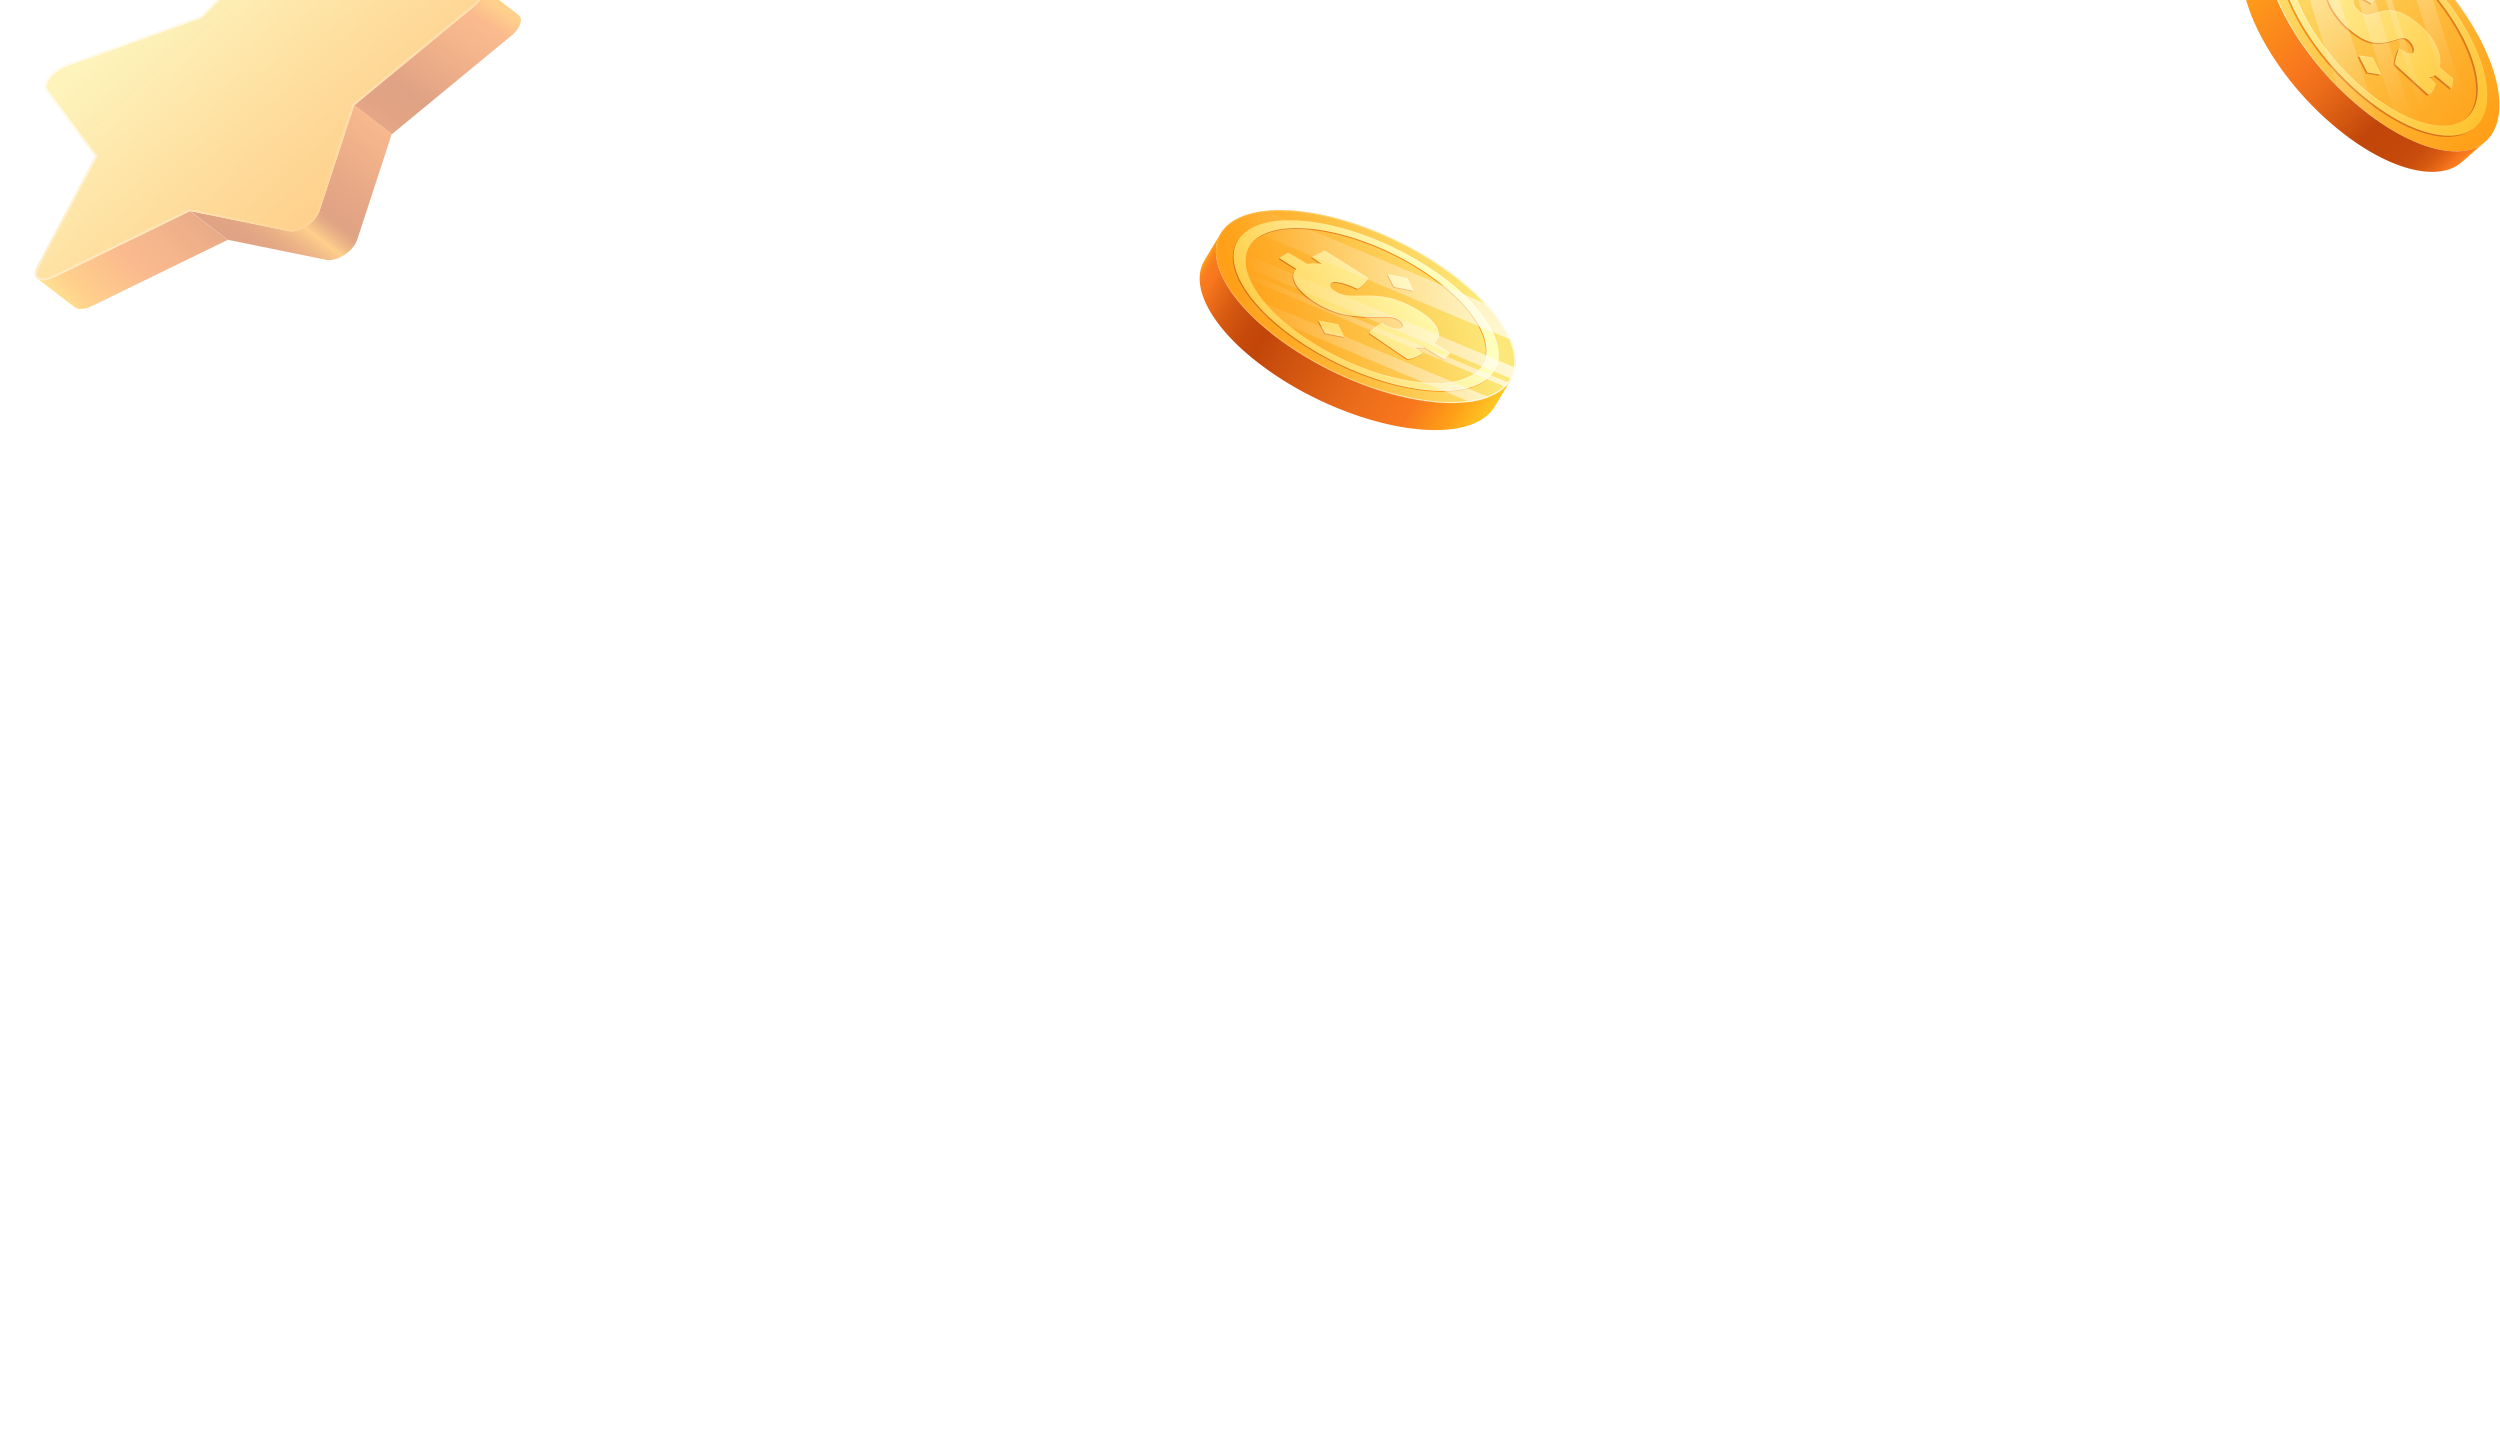 <svg width="1440" height="836" viewBox="0 0 1440 836" fill="none" xmlns="http://www.w3.org/2000/svg">
<g clip-path="url(#clip0_19735_5782)">
<g filter="url(#filter0_d_19735_5782)">
<rect width="1440" height="76" fill="white"/>
</g>
<rect width="1440" height="836" fill="white"/>
<g style="mix-blend-mode:luminosity" filter="url(#filter1_d_19735_5782)">
<path d="M1437.91 67.863C1429.55 92.3 1393.31 86.923 1356.98 55.842C1320.65 24.76 1297.97 -20.238 1306.34 -44.687C1314.71 -69.124 1350.94 -63.734 1387.27 -32.653C1423.61 -1.572 1446.28 43.426 1437.91 67.863Z" fill="url(#paint0_linear_19735_5782)"/>
<path opacity="0.7" d="M1387.27 -32.641C1350.94 -63.723 1314.71 -69.112 1306.34 -44.675C1297.97 -20.238 1320.65 24.772 1356.98 55.853C1393.31 86.935 1429.55 92.312 1437.91 67.875C1446.28 43.426 1423.61 -1.572 1387.27 -32.641ZM1437.31 67.53C1433.59 78.395 1424.02 83.65 1410.35 82.345C1394.92 80.869 1375.59 71.037 1357.29 55.398C1321.26 24.575 1298.69 -20.164 1306.95 -44.343C1310.68 -55.208 1320.25 -60.462 1333.92 -59.145C1349.35 -57.669 1368.69 -47.837 1386.99 -32.198C1423.01 -1.375 1445.58 43.364 1437.31 67.53Z" fill="url(#paint1_linear_19735_5782)"/>
<path d="M1365.74 29.818L1370.7 39.637L1362.78 38.431L1357.81 28.612L1365.74 29.818ZM1386.11 -5.386L1381.15 -15.205L1373.22 -16.41L1378.19 -6.579L1386.11 -5.386ZM1430.21 61.441C1422.86 82.925 1390.74 78.064 1358.62 50.588C1326.5 23.112 1306.35 -16.73 1313.71 -38.214C1321.06 -59.698 1353.18 -54.813 1385.29 -27.337C1417.43 0.139 1437.56 39.957 1430.21 61.441ZM1384.09 -23.793C1354.89 -48.772 1325.7 -53.214 1319.01 -33.686C1312.32 -14.159 1330.65 22.066 1359.84 47.044C1389.04 72.023 1418.23 76.44 1424.91 56.913C1431.6 37.385 1413.3 1.173 1384.09 -23.793ZM1393.01 11.201C1380.9 0.841 1374.91 2.01 1369.2 3.646C1365.24 4.655 1362.48 6.981 1357.64 2.846C1355.1 0.668 1354.25 -1.965 1354.81 -3.601C1355.43 -5.41 1359.29 -5.127 1365.39 -1.227C1365.53 -1.436 1365.7 -1.793 1365.86 -2.297C1366.45 -4.032 1367.12 -7.379 1367.15 -11.218C1362.76 -14.983 1347.51 -28.026 1345.59 -29.503C1345.59 -29.503 1342.56 -22.87 1342.28 -22.735C1342.26 -22.674 1345.63 -19.659 1347.45 -17.961C1346.34 -18.244 1344.13 -18.158 1342.16 -16.62C1338.49 -19.622 1332.88 -24.039 1332.84 -23.929C1332.81 -23.842 1331.65 -21.148 1331.12 -19.585C1330.92 -18.994 1330.81 -18.564 1330.88 -18.502C1331.13 -18.293 1335.59 -14.331 1339.18 -11.402C1337.82 -5.521 1343 5.566 1352.24 13.477C1362.67 22.386 1368.62 21.98 1374.76 20.725C1379.92 19.716 1383.24 17.058 1386.3 19.679C1389.68 22.57 1389.73 25.327 1389.38 26.348C1388.78 28.108 1386.25 28.427 1381.24 24.502C1381.11 24.392 1380.61 25.524 1380.1 27.037C1379.21 29.633 1378.25 33.386 1379.06 34.063C1381.77 36.389 1397.79 51.339 1398.06 51.203C1400.03 50.305 1401.24 47.426 1401.77 45.888C1401.97 45.285 1402.07 44.891 1402.07 44.891L1398.14 41.015C1399.18 41.175 1400.53 40.794 1401.69 39.883C1403.92 41.717 1410.55 47.315 1410.99 47.623C1411.08 47.684 1411.18 47.524 1411.28 47.217C1411.72 45.937 1412.22 42.147 1411.88 41.803C1411.57 41.458 1406.61 37.361 1404.3 35.453C1406.23 27.997 1401.07 18.079 1393.01 11.201Z" fill="url(#paint2_linear_19735_5782)"/>
<path d="M1366.67 29.152L1371.63 38.971L1363.71 37.765L1358.73 27.946L1366.67 29.152ZM1387.04 -6.052L1382.08 -15.871L1374.14 -17.076L1379.12 -7.245L1387.04 -6.052ZM1431.14 60.775C1423.78 82.259 1391.67 77.398 1359.55 49.922C1327.43 22.446 1307.28 -17.396 1314.63 -38.88C1321.99 -60.364 1354.11 -55.479 1386.22 -28.003C1418.36 -0.539 1438.49 39.291 1431.14 60.775ZM1385.02 -24.471C1355.82 -49.45 1326.62 -53.892 1319.93 -34.364C1313.24 -14.837 1331.57 21.388 1360.76 46.366C1389.97 71.344 1419.16 75.762 1425.84 56.234C1432.53 36.707 1414.22 0.507 1385.02 -24.471ZM1393.94 10.523C1381.82 0.162 1375.84 1.331 1370.12 2.968C1366.16 3.977 1363.41 6.302 1358.57 2.168C1356.03 -0.01 1355.18 -2.643 1355.74 -4.28C1356.35 -6.088 1360.21 -5.805 1366.31 -1.905C1366.45 -2.114 1366.63 -2.471 1366.79 -2.975C1367.38 -4.71 1368.04 -8.057 1368.08 -11.896C1363.68 -15.662 1348.44 -28.704 1346.52 -30.181C1346.52 -30.181 1343.49 -23.549 1343.21 -23.413C1343.19 -23.352 1346.56 -20.337 1348.37 -18.639C1347.27 -18.922 1345.05 -18.836 1343.09 -17.298C1339.42 -20.3 1333.8 -24.718 1333.77 -24.607C1333.74 -24.521 1332.58 -21.826 1332.05 -20.263C1331.85 -19.673 1331.74 -19.242 1331.81 -19.181C1332.06 -18.971 1336.52 -15.009 1340.11 -12.081C1338.75 -6.199 1343.93 4.887 1353.17 12.799C1363.6 21.708 1369.55 21.302 1375.69 20.047C1380.85 19.038 1384.17 16.38 1387.22 19.001C1390.61 21.892 1390.66 24.648 1390.31 25.67C1389.71 27.429 1387.17 27.749 1382.16 23.824C1382.04 23.713 1381.54 24.845 1381.02 26.359C1380.13 28.955 1379.18 32.708 1379.98 33.385C1382.7 35.71 1398.71 50.66 1398.99 50.525C1400.96 49.627 1402.17 46.748 1402.7 45.209C1402.9 44.606 1403 44.213 1403 44.213L1399.06 40.337C1400.1 40.497 1401.46 40.115 1402.62 39.205C1404.85 41.038 1411.48 46.637 1411.92 46.944C1412.01 47.006 1412.11 46.846 1412.21 46.538C1412.64 45.246 1413.15 41.469 1412.81 41.124C1412.49 40.78 1407.53 36.682 1405.23 34.775C1407.16 27.319 1402 17.413 1393.94 10.523Z" fill="url(#paint3_linear_19735_5782)"/>
<path opacity="0.7" d="M1393.94 10.523C1381.82 0.163 1375.84 1.332 1370.12 2.968C1366.16 3.977 1363.41 6.303 1358.57 2.168C1356.03 -0.009 1355.18 -2.643 1355.74 -4.279C1356.35 -6.088 1360.21 -5.805 1366.31 -1.904C1366.45 -2.114 1366.63 -2.47 1366.79 -2.975C1367.38 -4.71 1368.04 -8.057 1368.08 -11.896C1363.68 -15.661 1348.44 -28.704 1346.52 -30.18C1346.52 -30.18 1343.49 -23.548 1343.21 -23.413C1343.19 -23.351 1346.56 -20.337 1348.37 -18.639C1347.27 -18.922 1345.05 -18.835 1343.09 -17.297C1339.42 -20.3 1333.8 -24.717 1333.77 -24.606C1333.74 -24.52 1332.58 -21.826 1332.05 -20.263C1331.85 -19.672 1331.74 -19.241 1331.81 -19.18C1332.06 -18.971 1336.52 -15.009 1340.1 -12.08C1338.75 -6.199 1343.93 4.888 1353.17 12.8C1363.6 21.708 1369.55 21.302 1375.69 20.047C1380.85 19.038 1384.17 16.38 1387.22 19.001C1390.61 21.893 1390.66 24.649 1390.31 25.67C1389.7 27.43 1387.17 27.75 1382.16 23.825C1382.04 23.714 1381.54 24.846 1381.02 26.359C1380.13 28.956 1379.18 32.709 1379.98 33.385C1382.7 35.711 1398.71 50.661 1398.99 50.526C1400.96 49.627 1402.17 46.748 1402.7 45.21C1402.9 44.607 1403 44.213 1403 44.213L1399.06 40.337C1400.1 40.497 1401.46 40.116 1402.62 39.205C1404.85 41.039 1411.48 46.637 1411.92 46.945C1412.01 47.006 1412.11 46.846 1412.21 46.539C1412.64 45.259 1413.15 41.469 1412.81 41.125C1412.49 40.78 1407.53 36.683 1405.23 34.776C1407.16 27.319 1402 17.414 1393.94 10.523ZM1412.56 41.371C1412.71 41.765 1412.32 45.136 1411.87 46.428C1411.87 46.428 1411.87 46.428 1411.87 46.441C1411.1 45.825 1409.04 44.09 1407.18 42.528C1405.49 41.112 1403.81 39.697 1402.88 38.935L1402.65 38.738L1402.41 38.922C1401.42 39.685 1400.25 40.091 1399.28 39.993L1398 39.808L1402.58 44.336C1402.53 44.509 1402.46 44.779 1402.35 45.111C1401.93 46.317 1400.81 49.16 1399.01 50.12C1398 49.357 1392.45 44.275 1387.96 40.141C1384.54 37.003 1381.32 34.05 1380.23 33.115C1379.81 32.745 1380.12 30.174 1381.39 26.482C1381.75 25.424 1382.05 24.698 1382.24 24.341C1384.59 26.138 1386.55 27.122 1388.05 27.258C1389.35 27.381 1390.31 26.839 1390.67 25.781C1391.1 24.538 1390.91 21.647 1387.47 18.718C1386.66 18.017 1385.77 17.635 1384.77 17.537C1383.25 17.389 1381.65 17.918 1379.78 18.521C1378.55 18.927 1377.15 19.383 1375.62 19.69C1373.08 20.219 1370.9 20.515 1368.48 20.281C1363.88 19.838 1359.1 17.377 1353.44 12.529C1343.85 4.322 1339.25 -6.58 1340.49 -11.994L1340.54 -12.216L1340.37 -12.363C1338.31 -14.037 1335.64 -16.325 1332.41 -19.155L1332.2 -19.34C1332.22 -19.451 1332.27 -19.684 1332.44 -20.14C1332.85 -21.358 1333.65 -23.253 1333.99 -24.077C1335.06 -23.277 1339.53 -19.746 1342.89 -17.002L1343.12 -16.805L1343.36 -16.99C1345.24 -18.479 1347.2 -18.417 1347.76 -18.356C1347.97 -18.331 1348.16 -18.306 1348.32 -18.257L1348.67 -18.885C1347.91 -19.598 1346.88 -20.546 1345.93 -21.407C1345.03 -22.232 1344.1 -23.081 1343.73 -23.437C1344.08 -24.003 1344.84 -25.505 1346.69 -29.577C1348.67 -27.978 1355.74 -21.973 1367.73 -11.711C1367.68 -7.921 1367.02 -4.697 1366.46 -3.073C1366.36 -2.778 1366.28 -2.569 1366.2 -2.409C1363.09 -4.353 1360.4 -5.485 1358.38 -5.67C1356.25 -5.879 1355.6 -4.944 1355.4 -4.378C1354.83 -2.704 1355.51 0.052 1358.35 2.476C1360.1 3.977 1361.68 4.74 1363.33 4.9C1365.01 5.06 1366.5 4.556 1368.08 4.014C1368.77 3.78 1369.48 3.534 1370.24 3.35C1372.62 2.673 1374.97 2.082 1377.8 2.353C1382.43 2.796 1387.47 5.491 1393.71 10.819C1402.07 17.968 1406.67 27.787 1404.9 34.702L1404.84 34.923L1405.01 35.071C1409.45 38.725 1412.34 41.15 1412.56 41.371ZM1358.73 27.947L1363.71 37.766L1371.63 38.971L1366.67 29.152L1358.73 27.947ZM1363.96 37.434L1359.4 28.414L1366.41 29.485L1370.96 38.492L1363.96 37.434ZM1386.23 -28.015C1354.11 -55.491 1322 -60.376 1314.65 -38.892C1307.29 -17.408 1327.44 22.434 1359.56 49.91C1391.68 77.386 1423.79 82.247 1431.15 60.763C1438.49 39.291 1418.36 -0.539 1386.23 -28.015ZM1430.79 60.652C1427.53 70.176 1419.1 74.79 1407.04 73.634C1393.31 72.317 1376.09 63.568 1359.81 49.64C1327.79 22.25 1307.69 -17.408 1315.01 -38.769C1318.27 -48.293 1326.7 -52.895 1338.74 -51.738C1352.48 -50.421 1369.7 -41.673 1386 -27.732C1417.99 -0.342 1438.09 39.304 1430.79 60.652ZM1385.27 -24.742C1370.35 -37.502 1354.55 -45.524 1341.91 -46.73C1330.6 -47.813 1322.67 -43.457 1319.58 -34.462C1312.86 -14.8 1331.22 21.598 1360.53 46.662C1375.44 59.422 1391.23 67.432 1403.87 68.638C1415.2 69.721 1423.13 65.365 1426.21 56.37C1432.93 36.708 1414.57 0.323 1385.27 -24.742ZM1425.85 56.247C1419.16 75.775 1389.97 71.357 1360.78 46.379C1331.57 21.401 1313.26 -14.824 1319.95 -34.352C1326.64 -53.879 1355.83 -49.437 1385.03 -24.459C1414.22 0.507 1432.53 36.708 1425.85 56.247ZM1387.04 -6.051L1382.08 -15.87L1374.14 -17.076L1379.12 -7.245L1387.04 -6.051ZM1381.82 -15.525L1386.38 -6.519L1379.38 -7.577L1374.82 -16.596L1381.82 -15.525Z" fill="url(#paint4_linear_19735_5782)"/>
<path d="M1410.15 93.703C1410.33 93.653 1410.49 93.592 1410.65 93.53C1411.03 93.407 1411.39 93.272 1411.76 93.136C1411.96 93.063 1412.14 92.977 1412.34 92.89C1412.67 92.755 1413 92.607 1413.31 92.46C1413.51 92.361 1413.7 92.263 1413.88 92.164C1414.2 92.004 1414.5 91.844 1414.79 91.66C1414.96 91.549 1415.15 91.451 1415.33 91.34C1415.64 91.143 1415.94 90.934 1416.24 90.725C1416.39 90.626 1416.54 90.528 1416.68 90.417C1417.12 90.097 1417.54 89.765 1417.94 89.408C1417.94 89.408 1417.94 89.408 1417.96 89.408L1431.56 77.584C1431.15 77.94 1430.72 78.272 1430.28 78.592C1430.15 78.691 1430 78.789 1429.85 78.888C1429.55 79.097 1429.23 79.306 1428.92 79.503C1428.74 79.614 1428.56 79.712 1428.38 79.823C1428.08 79.995 1427.78 80.167 1427.48 80.327C1427.29 80.426 1427.09 80.524 1426.9 80.623C1426.59 80.77 1426.26 80.918 1425.94 81.053C1425.75 81.139 1425.55 81.213 1425.35 81.299C1424.99 81.447 1424.61 81.57 1424.23 81.693C1424.07 81.755 1423.91 81.816 1423.73 81.865C1423.18 82.038 1422.63 82.198 1422.05 82.333C1421.99 82.345 1421.93 82.358 1421.88 82.37C1421.38 82.493 1420.86 82.591 1420.34 82.69C1419.71 82.801 1419.08 82.887 1418.45 82.961C1418.38 82.973 1418.32 82.985 1418.24 82.985C1417.53 83.059 1416.8 83.108 1416.06 83.145C1415.84 83.157 1415.6 83.157 1415.36 83.157C1414.85 83.17 1414.34 83.182 1413.8 83.17C1413.51 83.17 1413.21 83.145 1412.91 83.133C1412.42 83.108 1411.94 83.096 1411.44 83.059C1411.09 83.034 1410.74 82.998 1410.38 82.973C1410.01 82.936 1409.65 82.899 1409.29 82.862C1408.91 82.813 1408.52 82.764 1408.13 82.702C1407.76 82.653 1407.4 82.591 1407.02 82.53C1406.63 82.468 1406.23 82.394 1405.84 82.321C1405.47 82.247 1405.08 82.173 1404.69 82.099C1404.29 82.013 1403.89 81.927 1403.49 81.829C1403.1 81.742 1402.71 81.644 1402.32 81.546C1401.9 81.435 1401.47 81.324 1401.04 81.213C1400.68 81.115 1400.32 81.016 1399.94 80.906C1399.5 80.783 1399.06 80.647 1398.63 80.5C1398.25 80.389 1397.89 80.266 1397.51 80.143C1397.06 79.995 1396.61 79.835 1396.16 79.675C1395.78 79.54 1395.42 79.417 1395.04 79.281C1394.58 79.109 1394.12 78.925 1393.65 78.752C1393.28 78.605 1392.91 78.469 1392.54 78.322C1392.11 78.15 1391.68 77.965 1391.26 77.793C1390.81 77.608 1390.36 77.411 1389.91 77.214C1389.48 77.03 1389.05 76.833 1388.63 76.636C1388.16 76.427 1387.71 76.218 1387.25 75.996C1386.82 75.787 1386.39 75.578 1385.95 75.356C1385.48 75.123 1385.02 74.901 1384.56 74.667C1384.12 74.446 1383.68 74.212 1383.24 73.978C1382.78 73.732 1382.31 73.486 1381.84 73.24C1381.51 73.055 1381.17 72.871 1380.85 72.686C1380.11 72.28 1379.37 71.85 1378.63 71.419C1378.27 71.21 1377.9 70.988 1377.54 70.767C1376.8 70.324 1376.06 69.868 1375.32 69.401C1374.98 69.192 1374.66 68.983 1374.32 68.773C1373.28 68.109 1372.23 67.42 1371.18 66.706C1371.15 66.694 1371.14 66.682 1371.11 66.669C1370.05 65.943 1368.97 65.193 1367.89 64.418C1367.39 64.061 1366.89 63.679 1366.38 63.31C1365.99 63.027 1365.6 62.744 1365.21 62.449C1364.66 62.03 1364.11 61.612 1363.56 61.181C1363.19 60.898 1362.83 60.628 1362.47 60.332C1361.87 59.852 1361.25 59.36 1360.65 58.868C1360.34 58.622 1360.03 58.376 1359.72 58.118C1358.81 57.367 1357.9 56.592 1356.97 55.817C1355.75 54.783 1354.55 53.725 1353.37 52.654C1352.98 52.297 1352.6 51.941 1352.21 51.584C1351.42 50.858 1350.63 50.132 1349.86 49.394C1349.41 48.963 1348.98 48.532 1348.52 48.102C1347.82 47.425 1347.13 46.748 1346.44 46.059C1345.98 45.604 1345.53 45.136 1345.08 44.669C1344.43 43.992 1343.76 43.315 1343.12 42.638C1342.67 42.158 1342.23 41.691 1341.78 41.211C1341.14 40.522 1340.51 39.821 1339.88 39.119C1339.45 38.652 1339.04 38.184 1338.63 37.717C1337.98 36.978 1337.35 36.24 1336.71 35.502C1336.33 35.059 1335.95 34.616 1335.58 34.173C1334.87 33.324 1334.18 32.462 1333.49 31.613C1333.21 31.269 1332.94 30.937 1332.66 30.592C1331.71 29.399 1330.78 28.193 1329.87 26.987C1329.64 26.692 1329.43 26.384 1329.21 26.089C1328.55 25.203 1327.89 24.317 1327.26 23.431C1326.95 22.988 1326.64 22.533 1326.32 22.09C1325.8 21.339 1325.28 20.601 1324.77 19.85C1324.43 19.358 1324.12 18.866 1323.79 18.374C1323.33 17.672 1322.87 16.959 1322.42 16.257C1322.09 15.741 1321.76 15.224 1321.45 14.707C1321.02 14.018 1320.6 13.329 1320.18 12.652C1319.81 12.024 1319.43 11.385 1319.06 10.757C1318.82 10.351 1318.58 9.945 1318.36 9.551C1317.93 8.801 1317.52 8.062 1317.12 7.312C1316.94 6.98 1316.75 6.66 1316.58 6.328C1316 5.257 1315.45 4.186 1314.91 3.128C1314.85 3.005 1314.8 2.882 1314.74 2.759C1314.26 1.812 1313.81 0.864 1313.36 -0.071C1313.22 -0.366 1313.08 -0.674 1312.94 -0.969C1312.61 -1.707 1312.27 -2.446 1311.94 -3.184C1311.79 -3.541 1311.63 -3.898 1311.48 -4.242C1311.18 -4.956 1310.89 -5.657 1310.6 -6.359C1310.46 -6.691 1310.34 -7.023 1310.2 -7.343C1309.85 -8.241 1309.51 -9.127 1309.2 -10.013C1309.16 -10.124 1309.11 -10.247 1309.07 -10.37C1308.71 -11.379 1308.38 -12.376 1308.07 -13.36C1307.97 -13.655 1307.89 -13.95 1307.81 -14.233C1307.59 -14.935 1307.38 -15.636 1307.19 -16.325C1307.09 -16.67 1307.01 -17.027 1306.9 -17.371C1306.73 -18.023 1306.57 -18.663 1306.42 -19.303C1306.34 -19.635 1306.25 -19.98 1306.18 -20.312C1306.04 -20.903 1305.93 -21.493 1305.81 -22.072C1305.73 -22.49 1305.64 -22.908 1305.56 -23.327C1305.45 -23.917 1305.36 -24.508 1305.28 -25.086C1305.21 -25.468 1305.15 -25.861 1305.1 -26.243C1305.01 -26.883 1304.95 -27.51 1304.89 -28.138C1304.85 -28.445 1304.81 -28.765 1304.79 -29.073C1304.71 -30.008 1304.65 -30.931 1304.62 -31.829V-31.841C1304.6 -32.678 1304.6 -33.49 1304.62 -34.302C1304.62 -34.475 1304.64 -34.647 1304.64 -34.819C1304.66 -35.607 1304.71 -36.382 1304.79 -37.145C1304.8 -37.268 1304.81 -37.403 1304.83 -37.526C1304.9 -38.227 1304.99 -38.904 1305.1 -39.581C1305.13 -39.704 1305.14 -39.827 1305.16 -39.95C1305.29 -40.676 1305.44 -41.39 1305.61 -42.091C1305.65 -42.239 1305.69 -42.399 1305.73 -42.546C1305.92 -43.26 1306.12 -43.961 1306.34 -44.65C1307.73 -48.711 1309.89 -51.935 1312.68 -54.371L1299.07 -42.546C1296.28 -40.11 1294.13 -36.886 1292.74 -32.826C1292.5 -32.149 1292.3 -31.435 1292.12 -30.722C1292.08 -30.574 1292.05 -30.414 1292.01 -30.266C1291.83 -29.565 1291.68 -28.851 1291.56 -28.113C1291.53 -27.99 1291.52 -27.867 1291.49 -27.744C1291.38 -27.067 1291.29 -26.378 1291.22 -25.689C1291.21 -25.566 1291.19 -25.431 1291.18 -25.308C1291.11 -24.545 1291.07 -23.77 1291.03 -22.982C1291.03 -22.81 1291.02 -22.637 1291.02 -22.465C1290.99 -21.653 1290.99 -20.841 1291.02 -20.004V-19.992C1291.04 -19.081 1291.11 -18.171 1291.18 -17.236C1291.21 -16.928 1291.24 -16.621 1291.28 -16.313C1291.34 -15.673 1291.41 -15.046 1291.49 -14.393C1291.54 -14.012 1291.61 -13.631 1291.67 -13.249C1291.76 -12.659 1291.85 -12.068 1291.96 -11.477C1292.03 -11.059 1292.12 -10.64 1292.21 -10.235C1292.3 -9.816 1292.36 -9.398 1292.46 -8.979C1292.5 -8.807 1292.55 -8.635 1292.58 -8.463C1292.66 -8.13 1292.74 -7.798 1292.82 -7.466C1292.97 -6.826 1293.14 -6.174 1293.31 -5.522C1293.4 -5.177 1293.5 -4.833 1293.6 -4.488C1293.8 -3.799 1294 -3.098 1294.21 -2.396C1294.3 -2.101 1294.39 -1.806 1294.49 -1.511C1294.8 -0.538 1295.13 0.434 1295.48 1.418C1295.49 1.443 1295.49 1.455 1295.5 1.479C1295.54 1.59 1295.59 1.713 1295.63 1.836C1295.94 2.722 1296.28 3.608 1296.63 4.506C1296.76 4.839 1296.89 5.171 1297.03 5.491C1297.32 6.192 1297.61 6.894 1297.91 7.607C1298.06 7.964 1298.21 8.321 1298.37 8.678C1298.7 9.416 1299.04 10.154 1299.38 10.905C1299.51 11.2 1299.64 11.495 1299.79 11.791C1299.84 11.902 1299.89 12 1299.93 12.098C1300.31 12.935 1300.73 13.759 1301.15 14.596C1301.22 14.719 1301.28 14.855 1301.34 14.978C1301.88 16.036 1302.43 17.106 1303.01 18.177C1303.18 18.497 1303.37 18.829 1303.55 19.149C1303.96 19.899 1304.37 20.638 1304.8 21.388C1305.03 21.794 1305.26 22.2 1305.5 22.594C1305.75 23.013 1305.98 23.431 1306.23 23.849C1306.35 24.058 1306.49 24.268 1306.62 24.489C1307.03 25.178 1307.46 25.867 1307.88 26.556C1308.21 27.073 1308.52 27.59 1308.85 28.094C1309.3 28.808 1309.76 29.509 1310.24 30.211C1310.56 30.703 1310.88 31.195 1311.21 31.687C1311.73 32.438 1312.25 33.188 1312.77 33.939C1313.08 34.382 1313.38 34.825 1313.7 35.268C1314.33 36.154 1314.99 37.052 1315.65 37.938C1315.85 38.209 1316.05 38.492 1316.25 38.762C1316.26 38.787 1316.29 38.812 1316.3 38.836C1317.22 40.042 1318.14 41.248 1319.09 42.454C1319.36 42.786 1319.63 43.118 1319.91 43.45C1320.6 44.312 1321.3 45.173 1322.01 46.035C1322.39 46.477 1322.77 46.92 1323.14 47.363C1323.77 48.102 1324.41 48.84 1325.06 49.578C1325.47 50.046 1325.9 50.526 1326.32 50.993C1326.95 51.695 1327.59 52.396 1328.23 53.085C1328.67 53.565 1329.12 54.032 1329.56 54.5C1330.21 55.189 1330.86 55.866 1331.52 56.543C1331.97 57.01 1332.43 57.465 1332.89 57.921C1333.58 58.61 1334.27 59.286 1334.97 59.976C1335.41 60.406 1335.85 60.837 1336.3 61.267C1337.07 62.006 1337.86 62.732 1338.65 63.458C1339.04 63.815 1339.42 64.171 1339.8 64.528C1340.98 65.599 1342.18 66.657 1343.4 67.691C1344.31 68.478 1345.24 69.241 1346.16 69.992C1346.47 70.25 1346.77 70.484 1347.08 70.73C1347.7 71.222 1348.3 71.714 1348.91 72.194C1349.29 72.489 1349.65 72.772 1350.03 73.055C1350.57 73.474 1351.12 73.892 1351.66 74.298C1352.04 74.593 1352.45 74.876 1352.83 75.172C1353.23 75.467 1353.64 75.762 1354.02 76.058C1354.12 76.132 1354.22 76.193 1354.32 76.267C1355.4 77.042 1356.48 77.793 1357.54 78.519C1357.56 78.531 1357.57 78.543 1357.59 78.543C1358.65 79.257 1359.7 79.946 1360.75 80.61C1361.09 80.82 1361.42 81.029 1361.75 81.238C1362.49 81.706 1363.23 82.161 1363.97 82.604C1364.34 82.825 1364.7 83.034 1365.06 83.256C1365.8 83.686 1366.55 84.117 1367.29 84.523C1367.52 84.646 1367.74 84.782 1367.97 84.905C1368.07 84.966 1368.18 85.015 1368.28 85.065C1368.75 85.323 1369.22 85.569 1369.68 85.803C1370.12 86.037 1370.56 86.27 1371 86.492C1371.46 86.726 1371.93 86.947 1372.38 87.181C1372.82 87.39 1373.26 87.612 1373.68 87.821C1374.13 88.042 1374.6 88.239 1375.05 88.448C1375.49 88.645 1375.91 88.842 1376.35 89.039C1376.8 89.236 1377.24 89.421 1377.69 89.605C1378.04 89.753 1378.38 89.9 1378.73 90.048C1378.82 90.085 1378.89 90.109 1378.98 90.147C1379.36 90.294 1379.72 90.43 1380.1 90.577C1380.56 90.762 1381.04 90.934 1381.5 91.106C1381.87 91.242 1382.25 91.377 1382.63 91.5C1383.08 91.66 1383.53 91.82 1383.98 91.968C1384.36 92.091 1384.72 92.201 1385.09 92.324C1385.53 92.46 1385.97 92.595 1386.41 92.718C1386.79 92.829 1387.15 92.927 1387.51 93.026C1387.79 93.1 1388.06 93.186 1388.33 93.247C1388.48 93.284 1388.63 93.321 1388.78 93.358C1389.17 93.456 1389.57 93.543 1389.96 93.641C1390.36 93.739 1390.76 93.826 1391.16 93.912C1391.55 93.998 1391.92 94.059 1392.31 94.133C1392.71 94.207 1393.1 94.281 1393.49 94.342C1393.86 94.404 1394.24 94.465 1394.6 94.515C1394.99 94.564 1395.37 94.625 1395.76 94.674C1396.12 94.724 1396.48 94.761 1396.85 94.785C1397.06 94.81 1397.28 94.835 1397.5 94.859C1397.64 94.871 1397.76 94.871 1397.9 94.884C1398.39 94.921 1398.88 94.945 1399.36 94.958C1399.67 94.97 1399.95 94.982 1400.24 94.995C1400.77 95.007 1401.29 94.995 1401.81 94.982C1402.03 94.982 1402.27 94.982 1402.5 94.97C1403.24 94.933 1403.96 94.884 1404.68 94.81C1404.74 94.798 1404.8 94.785 1404.88 94.785C1405.52 94.712 1406.15 94.625 1406.77 94.515C1406.82 94.502 1406.87 94.502 1406.92 94.49C1407.4 94.404 1407.86 94.305 1408.32 94.195C1408.38 94.182 1408.44 94.17 1408.5 94.158C1409.05 94.022 1409.6 93.875 1410.15 93.703Z" fill="url(#paint5_linear_19735_5782)"/>
<path opacity="0.7" d="M1369.51 65.549C1365.36 62.657 1361.18 59.434 1356.99 55.841C1353.22 52.617 1349.61 49.233 1346.16 45.751L1314.12 -55.516C1318.27 -58.518 1323.62 -59.982 1329.81 -59.982L1369.51 65.549ZM1363.35 -49.523C1361.92 -50.311 1360.51 -51.049 1359.11 -51.763L1401.18 81.225C1402.47 81.57 1403.75 81.89 1405 82.148L1363.35 -49.523ZM1383.05 73.879C1386.87 75.897 1390.61 77.595 1394.22 78.961L1351.81 -55.073C1348.12 -56.562 1344.57 -57.706 1341.16 -58.518L1383.05 73.879ZM1394.43 -26.182C1392.11 -28.396 1389.73 -30.55 1387.27 -32.654C1385.27 -34.364 1383.27 -35.989 1381.27 -37.551L1419.36 82.825C1422.57 82.37 1425.49 81.434 1428.03 80.019L1394.43 -26.182Z" fill="url(#paint6_linear_19735_5782)"/>
</g>
<g style="mix-blend-mode:luminosity" filter="url(#filter2_d_19735_5782)">
<path d="M825.84 146.364C783.365 119.302 731.389 109.101 709.765 123.59C688.127 138.068 705.035 171.751 747.511 198.812C789.986 225.874 841.962 236.075 863.586 221.586C885.211 207.096 868.316 173.425 825.84 146.364Z" fill="url(#paint7_linear_19735_5782)"/>
<path opacity="0.7" d="M825.84 146.364C783.365 119.302 731.389 109.101 709.765 123.59C688.127 138.068 705.035 171.751 747.511 198.812C789.986 225.874 841.962 236.075 863.586 221.586C885.211 207.096 868.316 173.425 825.84 146.364ZM747.924 198.385C733.374 189.124 721.33 178.715 713.069 168.281C698.173 149.467 697.161 132.961 710.364 124.116C731.735 109.809 783.338 119.986 825.414 146.779C839.964 156.052 852.008 166.449 860.269 176.882C875.165 195.697 876.177 212.203 862.973 221.048C841.616 235.354 790 225.19 747.924 198.385Z" fill="url(#paint8_linear_19735_5782)"/>
<path d="M802.537 161.782L798.82 154.415L810.172 156.663L813.889 164.006L802.537 161.782ZM758.956 181.11L762.686 188.465L774.025 190.713L770.321 183.358L758.956 181.11ZM854.526 215.954C835.513 228.684 789.493 219.595 751.934 195.661C714.375 171.739 699.292 141.905 718.318 129.174C737.331 116.444 783.365 125.546 820.924 149.479C858.47 173.401 873.552 203.223 854.526 215.954ZM848.344 212.008C865.638 200.438 851.928 173.328 817.793 151.581C783.658 129.834 741.808 121.551 724.514 133.12C707.22 144.69 720.943 171.813 755.078 193.572C789.214 215.319 831.05 223.59 848.344 212.008ZM834.621 199.705C834.274 199.424 828.425 195.82 825.694 194.146C831.33 189.613 827.359 182.161 817.94 176.162C803.776 167.133 794.397 166.804 785.283 166.828C779.008 166.767 774.011 167.781 768.375 164.177C765.404 162.283 765.125 160.402 766.577 159.424C768.176 158.349 773.812 159.241 781.446 162.931C781.739 162.821 782.126 162.613 782.565 162.32C784.097 161.294 786.349 159.217 787.841 156.712C782.698 153.438 764.871 142.076 762.566 140.756C762.566 140.756 755.558 144.556 755.105 144.592C755.052 144.629 758.929 147.219 761.008 148.673C759.462 148.282 756.131 147.928 752.627 148.588C748.27 145.949 741.582 142.015 741.488 142.076C741.422 142.125 738.677 143.676 737.291 144.605C736.772 144.959 736.439 145.216 736.519 145.277C736.812 145.46 741.968 148.881 746.218 151.459C742.008 155.063 745.552 163.297 756.358 170.176C768.535 177.934 777.555 178.764 787.175 179.07C795.236 179.351 801.192 178.227 804.762 180.499C808.72 183.016 807.76 184.836 806.854 185.435C805.295 186.473 801.405 186.217 795.409 182.735C795.263 182.637 794.09 183.285 792.758 184.189C790.453 185.728 787.642 188.013 788.574 188.611C791.759 190.64 810.012 203.382 810.478 203.346C813.743 203.113 816.634 201.452 817.993 200.536C818.526 200.181 818.819 199.937 818.819 199.937L814.422 196.675C815.914 196.968 818.073 196.968 820.151 196.589C822.776 198.202 830.57 203.101 831.103 203.37C831.21 203.431 831.423 203.333 831.69 203.15C832.822 202.38 834.98 199.986 834.621 199.705Z" fill="url(#paint9_linear_19735_5782)"/>
<path d="M802.977 161.244L799.26 153.877L810.612 156.125L814.329 163.467L802.977 161.244ZM759.395 180.559L763.126 187.914L774.465 190.162L770.761 182.807L759.395 180.559ZM854.966 215.403C835.953 228.133 789.933 219.044 752.374 195.11C714.815 171.189 699.732 141.354 718.758 128.623C737.771 115.893 783.804 124.995 821.364 148.929C858.91 172.862 873.992 202.673 854.966 215.403ZM848.784 211.469C866.078 199.899 852.368 172.789 818.233 151.042C784.098 129.295 742.248 121.012 724.954 132.582C707.66 144.152 721.383 171.274 755.518 193.033C789.654 214.768 831.49 223.039 848.784 211.469ZM835.061 199.154C834.714 198.873 828.865 195.269 826.134 193.595C831.77 189.063 827.799 181.61 818.379 175.611C804.216 166.583 794.836 166.253 785.723 166.277C779.448 166.216 774.451 167.23 768.815 163.626C765.844 161.732 765.564 159.851 767.017 158.874C768.615 157.798 774.251 158.69 781.886 162.38C782.179 162.27 782.565 162.062 783.005 161.769C784.537 160.743 786.789 158.666 788.281 156.161C783.138 152.887 765.311 141.525 763.006 140.205C763.006 140.205 755.998 144.005 755.545 144.042C755.492 144.078 759.369 146.668 761.447 148.122C759.902 147.731 756.571 147.377 753.067 148.037C748.71 145.398 742.021 141.464 741.928 141.525C741.862 141.574 739.117 143.125 737.731 144.054C737.212 144.408 736.878 144.665 736.958 144.714C737.252 144.897 742.408 148.318 746.658 150.896C742.448 154.5 745.992 162.722 756.797 169.613C768.975 177.371 777.995 178.201 787.615 178.507C795.676 178.788 801.631 177.664 805.202 179.936C809.159 182.453 808.2 184.273 807.294 184.872C805.735 185.91 801.845 185.654 795.849 182.172C795.702 182.074 794.53 182.722 793.198 183.626C790.893 185.165 788.081 187.45 789.014 188.048C792.198 190.077 810.452 202.819 810.918 202.783C814.182 202.55 817.074 200.889 818.433 199.973C818.966 199.618 819.259 199.374 819.259 199.374L814.862 196.112C816.354 196.405 818.513 196.405 820.591 196.026C823.216 197.639 831.01 202.538 831.543 202.807C831.65 202.868 831.863 202.77 832.129 202.587C833.262 201.83 835.434 199.435 835.061 199.154Z" fill="url(#paint10_linear_19735_5782)"/>
<path opacity="0.7" d="M835.061 199.156C834.714 198.875 828.865 195.27 826.134 193.597C831.77 189.064 827.799 181.611 818.379 175.613C804.216 166.584 794.837 166.254 785.723 166.279C779.448 166.218 774.451 167.232 768.815 163.628C765.844 161.734 765.564 159.852 767.017 158.875C768.616 157.8 774.251 158.692 781.886 162.381C782.179 162.271 782.565 162.064 783.005 161.771C784.537 160.744 786.789 158.667 788.281 156.163C783.138 152.889 765.311 141.526 763.006 140.207C763.006 140.207 755.998 144.007 755.545 144.043C755.492 144.08 759.369 146.67 761.447 148.124C759.902 147.733 756.571 147.379 753.067 148.038C748.71 145.399 742.022 141.465 741.928 141.526C741.862 141.575 739.117 143.127 737.731 144.055C737.212 144.41 736.879 144.666 736.959 144.715C737.252 144.898 742.408 148.319 746.658 150.897C742.448 154.501 745.992 162.723 756.797 169.614C768.975 177.372 777.995 178.203 787.615 178.508C795.676 178.789 801.632 177.665 805.202 179.938C809.159 182.454 808.2 184.275 807.294 184.873C805.735 185.912 801.845 185.655 795.849 182.173C795.703 182.076 794.53 182.723 793.198 183.627C790.893 185.167 788.081 187.451 789.014 188.05C792.198 190.078 810.452 202.821 810.918 202.784C814.183 202.552 817.074 200.89 818.433 199.974C818.966 199.62 819.259 199.375 819.259 199.375L814.862 196.113C816.354 196.407 818.513 196.407 820.591 196.028C823.216 197.641 831.01 202.54 831.543 202.809C831.65 202.87 831.863 202.772 832.129 202.589C833.262 201.831 835.434 199.437 835.061 199.156ZM831.637 202.442C831.05 202.1 828.306 200.389 825.867 198.875C823.882 197.641 821.897 196.394 820.804 195.722L820.671 195.637L820.511 195.661C818.579 196.016 816.448 196.04 814.942 195.747L814.609 196.394L818.633 199.375C818.513 199.461 818.366 199.559 818.206 199.669C816.834 200.585 814.089 202.149 810.985 202.393C810.105 201.966 803.484 197.421 798.128 193.743C794.224 191.068 790.52 188.526 789.254 187.72C789.121 187.378 790.506 185.863 793.438 183.896C794.623 183.102 795.463 182.638 795.769 182.528C801.978 186.107 805.909 186.23 807.534 185.142C808.28 184.641 809.159 183.334 807.761 181.575C807.254 180.927 806.468 180.268 805.442 179.608C802.844 177.958 799.087 178.02 794.344 178.117C792.345 178.154 790.067 178.203 787.655 178.117C778.009 177.812 769.055 176.944 757.051 169.296C753.467 167.012 750.482 164.434 748.43 161.844C744.953 157.446 744.38 153.341 746.951 151.141L747.324 150.824L746.898 150.567C744.46 149.089 741.329 147.098 737.571 144.63L737.545 144.617C737.638 144.544 737.785 144.446 737.971 144.324C739.09 143.579 741.102 142.406 741.862 141.978C741.902 141.954 741.928 141.942 741.955 141.917C743.021 142.467 748.643 145.766 752.854 148.319L752.987 148.405L753.147 148.38C756.731 147.708 759.982 148.124 761.341 148.466L761.687 147.818C760.821 147.22 759.649 146.413 758.57 145.68C757.743 145.118 756.837 144.495 756.291 144.117C757.624 143.506 760.501 141.978 762.993 140.622C764.952 141.783 773.266 147.036 787.748 156.261C786.269 158.631 784.164 160.524 782.765 161.465C782.446 161.685 782.139 161.856 781.899 161.966C774.958 158.643 768.762 157.25 766.777 158.57C765.525 159.4 765.418 160.781 766.497 162.137C766.977 162.748 767.67 163.334 768.576 163.909C773.239 166.877 777.396 166.78 782.219 166.67C783.338 166.645 784.511 166.609 785.71 166.633C795.809 166.609 804.603 167.268 818.153 175.906C821.337 177.934 823.962 180.182 825.721 182.406C829.158 186.743 829.212 190.616 825.867 193.303L825.481 193.621L825.907 193.89C830.717 196.834 833.981 198.862 834.661 199.327C834.421 199.864 832.916 201.587 831.876 202.283C831.77 202.381 831.69 202.418 831.637 202.442ZM759.396 180.561L763.126 187.916L774.465 190.164L770.761 182.809L759.396 180.561ZM773.772 189.65L763.406 187.598L760.102 181.074L770.481 183.126L773.772 189.65ZM814.316 163.481L810.598 156.138L799.247 153.89L802.964 161.257L814.316 163.481ZM799.953 154.391L810.332 156.444L813.623 162.956L803.257 160.915L799.953 154.391ZM821.364 148.93C783.805 125.009 737.785 115.894 718.758 128.625C699.746 141.355 714.828 171.19 752.374 195.112C789.933 219.033 835.953 228.135 854.966 215.405C873.992 202.674 858.91 172.864 821.364 148.93ZM752.601 194.818C739.637 186.559 728.884 177.274 721.516 167.977C708.313 151.313 707.367 136.713 718.985 128.93C737.878 116.285 783.698 125.4 821.124 149.236C834.088 157.494 844.84 166.78 852.208 176.077C865.412 192.741 866.345 207.329 854.726 215.111C835.847 227.768 790.027 218.654 752.601 194.818ZM846.892 175.295C840.15 166.78 830.317 158.289 818.459 150.726C784.191 128.894 742.128 120.61 724.714 132.278C713.762 139.608 714.561 153.243 726.846 168.759C733.588 177.274 743.421 185.765 755.279 193.328C789.547 215.16 831.597 223.431 849.011 211.764C859.963 204.433 859.163 190.799 846.892 175.295ZM755.505 193.022C721.37 171.276 707.647 144.153 724.941 132.571C742.235 121.001 784.071 129.285 818.22 151.031C852.355 172.778 866.065 199.889 848.771 211.458C831.49 223.04 789.654 214.769 755.505 193.022Z" fill="url(#paint11_linear_19735_5782)"/>
<path d="M852.048 238.469C852.062 238.457 852.075 238.457 852.088 238.445C852.834 238.03 853.554 237.602 854.247 237.138C854.3 237.101 854.34 237.077 854.393 237.04C854.7 236.832 854.966 236.6 855.259 236.392C855.632 236.111 856.019 235.843 856.365 235.549C856.392 235.525 856.418 235.513 856.445 235.488C856.698 235.268 856.925 235.036 857.165 234.816C857.498 234.511 857.844 234.206 858.164 233.888C858.191 233.863 858.23 233.827 858.257 233.802C858.47 233.582 858.644 233.338 858.843 233.118C859.136 232.776 859.443 232.446 859.709 232.092C859.736 232.055 859.776 232.019 859.816 231.97C860.216 231.444 860.575 230.895 860.909 230.345L870.262 214.792C869.902 215.391 869.502 215.965 869.063 216.539C868.796 216.894 868.49 217.223 868.197 217.566C867.97 217.822 867.77 218.091 867.517 218.335C867.211 218.653 866.864 218.958 866.518 219.264C866.251 219.508 865.998 219.765 865.718 219.997C865.372 220.29 864.986 220.559 864.613 220.84C864.279 221.084 863.96 221.353 863.6 221.597C862.907 222.062 862.188 222.489 861.441 222.905C861.308 222.978 861.162 223.039 861.028 223.112C860.362 223.467 859.683 223.809 858.963 224.126C858.297 224.419 857.618 224.7 856.925 224.957C856.778 225.006 856.645 225.055 856.498 225.116C855.739 225.385 854.966 225.653 854.167 225.886C854.127 225.898 854.074 225.91 854.034 225.922C853.287 226.142 852.528 226.338 851.742 226.521C851.515 226.57 851.289 226.631 851.062 226.68C850.223 226.863 849.37 227.046 848.491 227.205C848.478 227.205 848.464 227.205 848.451 227.205C847.558 227.364 846.652 227.486 845.72 227.608C845.426 227.645 845.12 227.682 844.827 227.706C844.201 227.779 843.574 227.84 842.935 227.889C842.429 227.938 841.922 227.962 841.403 227.999C840.843 228.036 840.284 228.072 839.724 228.097C839.204 228.121 838.671 228.134 838.138 228.146C837.512 228.158 836.873 228.17 836.233 228.17C835.873 228.17 835.527 228.17 835.167 228.17C834.368 228.158 833.568 228.146 832.756 228.109C832.489 228.097 832.223 228.097 831.956 228.085C830.877 228.036 829.798 227.975 828.692 227.889C828.439 227.865 828.199 227.84 827.946 227.828C827.146 227.767 826.334 227.694 825.521 227.608C824.055 227.462 822.576 227.291 821.071 227.083C821.004 227.071 820.938 227.058 820.871 227.058C819.432 226.851 817.966 226.619 816.487 226.362C816.021 226.277 815.555 226.191 815.075 226.105C813.943 225.898 812.797 225.678 811.651 225.434C811.171 225.336 810.692 225.238 810.212 225.128C808.746 224.81 807.281 224.468 805.802 224.102C805.682 224.077 805.562 224.041 805.442 224.016C803.67 223.576 801.871 223.088 800.073 222.575C799.62 222.44 799.153 222.306 798.7 222.171C797.035 221.683 795.356 221.17 793.664 220.62C793.504 220.571 793.331 220.522 793.171 220.461C792.851 220.351 792.532 220.241 792.212 220.131C791.226 219.801 790.24 219.471 789.241 219.117C788.761 218.946 788.281 218.763 787.788 218.592C787.016 218.311 786.256 218.03 785.483 217.749C783.698 217.077 781.926 216.393 780.141 215.66C779.754 215.501 779.354 215.33 778.968 215.171C777.742 214.658 776.503 214.133 775.277 213.595C774.704 213.351 774.132 213.094 773.572 212.837C772.599 212.398 771.613 211.946 770.641 211.494C770.055 211.213 769.468 210.944 768.882 210.663C767.949 210.211 767.017 209.759 766.084 209.294C765.511 209.013 764.952 208.732 764.379 208.439C763.433 207.951 762.487 207.45 761.527 206.949C761.008 206.68 760.501 206.411 759.982 206.13C758.943 205.568 757.903 204.982 756.864 204.395C756.478 204.175 756.078 203.968 755.692 203.748C754.266 202.941 752.854 202.111 751.455 201.255C750.136 200.461 748.817 199.643 747.511 198.812C747.111 198.555 746.711 198.287 746.312 198.03C745.299 197.37 744.287 196.711 743.301 196.051C742.888 195.77 742.475 195.489 742.062 195.208C741.102 194.548 740.156 193.888 739.224 193.216C738.877 192.972 738.517 192.716 738.171 192.471C736.892 191.543 735.653 190.614 734.427 189.686C734.241 189.539 734.054 189.392 733.867 189.246C732.762 188.378 731.669 187.511 730.603 186.644C730.297 186.399 729.99 186.143 729.697 185.898C728.378 184.799 727.099 183.699 725.86 182.6C725.394 182.184 724.941 181.769 724.488 181.353C724.154 181.048 723.808 180.73 723.475 180.425C722.969 179.948 722.476 179.472 721.983 179.008C721.69 178.727 721.396 178.446 721.103 178.165C720.904 177.969 720.717 177.774 720.517 177.578C719.824 176.894 719.158 176.21 718.505 175.526C718.212 175.22 717.932 174.915 717.653 174.622C717.106 174.035 716.573 173.461 716.054 172.875C715.774 172.557 715.494 172.252 715.228 171.946C714.655 171.286 714.082 170.614 713.536 169.955C713.336 169.71 713.123 169.466 712.923 169.222C712.203 168.33 711.497 167.438 710.844 166.546C710.724 166.387 710.604 166.216 710.484 166.057C709.951 165.324 709.432 164.603 708.939 163.87C708.739 163.577 708.552 163.296 708.366 163.003C707.953 162.38 707.553 161.769 707.18 161.146C707.007 160.865 706.82 160.572 706.661 160.291C706.221 159.558 705.808 158.837 705.421 158.116C705.341 157.969 705.262 157.823 705.182 157.688C704.729 156.833 704.302 155.978 703.903 155.123C703.796 154.891 703.703 154.659 703.596 154.426C703.316 153.803 703.063 153.193 702.81 152.569C702.703 152.288 702.597 152.007 702.49 151.726C702.264 151.128 702.064 150.529 701.877 149.943C701.797 149.698 701.717 149.466 701.651 149.222C701.411 148.416 701.198 147.609 701.025 146.815C701.011 146.73 700.998 146.644 700.971 146.546C700.825 145.838 700.705 145.141 700.598 144.457C700.558 144.213 700.545 143.968 700.518 143.724C700.452 143.187 700.412 142.637 700.385 142.111C700.372 141.867 700.358 141.611 700.358 141.366C700.345 140.78 700.358 140.193 700.385 139.619C700.398 139.46 700.385 139.301 700.398 139.143C700.452 138.422 700.545 137.713 700.665 137.017C700.692 136.846 700.745 136.675 700.771 136.491C700.878 135.966 700.998 135.453 701.145 134.94C701.211 134.72 701.278 134.488 701.358 134.268C701.518 133.791 701.691 133.339 701.877 132.875C701.957 132.68 702.037 132.472 702.13 132.289C702.424 131.653 702.73 131.03 703.103 130.432L693.75 145.984C693.39 146.583 693.07 147.206 692.777 147.841C692.684 148.037 692.617 148.232 692.524 148.428C692.338 148.88 692.164 149.344 692.005 149.821C691.938 150.04 691.858 150.26 691.791 150.492C691.645 151.006 691.525 151.519 691.418 152.044C691.378 152.215 691.338 152.386 691.312 152.569C691.192 153.266 691.098 153.974 691.045 154.695C691.032 154.854 691.032 155.013 691.032 155.172C691.005 155.746 690.992 156.32 691.005 156.919C691.005 157.163 691.019 157.42 691.032 157.664C691.059 158.202 691.098 158.739 691.165 159.277C691.192 159.521 691.218 159.765 691.245 160.01C691.338 160.694 691.458 161.39 691.605 162.099C691.618 162.184 691.631 162.282 691.658 162.368C691.831 163.162 692.044 163.968 692.284 164.775C692.351 165.007 692.431 165.251 692.511 165.495C692.697 166.082 692.897 166.68 693.124 167.279C693.23 167.56 693.337 167.841 693.443 168.122C693.683 168.733 693.95 169.356 694.23 169.967C694.336 170.199 694.429 170.431 694.536 170.675C694.936 171.518 695.349 172.374 695.815 173.241C695.895 173.388 695.975 173.534 696.055 173.669C696.441 174.39 696.854 175.123 697.294 175.843C697.467 176.124 697.64 176.405 697.814 176.699C698.2 177.309 698.586 177.933 698.999 178.556C699.186 178.849 699.386 179.13 699.572 179.423C700.065 180.156 700.585 180.877 701.131 181.61C701.251 181.769 701.358 181.928 701.478 182.099C702.144 182.991 702.837 183.882 703.569 184.774C703.769 185.019 703.969 185.263 704.169 185.495C704.715 186.167 705.288 186.827 705.861 187.499C705.981 187.645 706.101 187.792 706.234 187.926C706.381 188.097 706.541 188.256 706.687 188.427C707.207 189.014 707.74 189.6 708.286 190.174C708.566 190.48 708.846 190.773 709.139 191.078C709.792 191.763 710.471 192.447 711.151 193.131C711.31 193.29 711.457 193.449 711.617 193.607C711.657 193.644 711.697 193.681 711.724 193.717C712.003 193.998 712.31 194.279 712.603 194.56C713.096 195.037 713.576 195.513 714.082 195.978C714.415 196.295 714.761 196.601 715.108 196.918C715.494 197.273 715.881 197.639 716.28 197.993C716.347 198.054 716.413 198.103 716.48 198.164C717.719 199.264 718.998 200.364 720.317 201.463C720.451 201.573 720.557 201.683 720.69 201.781C720.864 201.927 721.05 202.062 721.223 202.208C722.289 203.076 723.368 203.943 724.488 204.811C724.634 204.921 724.754 205.031 724.901 205.141C724.941 205.177 724.994 205.214 725.034 205.238C726.246 206.179 727.499 207.108 728.778 208.024C728.884 208.109 728.991 208.183 729.098 208.268C729.337 208.439 729.591 208.61 729.817 208.781C730.75 209.453 731.696 210.113 732.655 210.773C732.881 210.932 733.108 211.09 733.334 211.249C733.521 211.371 733.708 211.494 733.894 211.616C734.88 212.288 735.893 212.947 736.919 213.607C737.158 213.766 737.398 213.925 737.638 214.084C737.798 214.181 737.944 214.279 738.104 214.389C739.383 215.208 740.676 216.014 741.982 216.796C742.008 216.808 742.022 216.82 742.048 216.833C743.447 217.688 744.859 218.506 746.285 219.325C746.325 219.349 746.352 219.362 746.392 219.386C746.751 219.594 747.098 219.777 747.458 219.972C748.497 220.559 749.536 221.145 750.575 221.707C750.669 221.756 750.749 221.805 750.842 221.854C751.268 222.086 751.694 222.294 752.121 222.514C753.067 223.014 754.013 223.515 754.972 224.004C755.132 224.09 755.292 224.175 755.452 224.248C755.865 224.456 756.265 224.652 756.678 224.847C757.61 225.311 758.543 225.776 759.476 226.228C759.715 226.35 759.955 226.472 760.195 226.582C760.541 226.741 760.888 226.9 761.234 227.058C762.207 227.51 763.193 227.963 764.165 228.402C764.499 228.549 764.818 228.708 765.151 228.854C765.391 228.964 765.631 229.062 765.871 229.16C767.097 229.697 768.336 230.223 769.562 230.736C769.868 230.858 770.174 231.005 770.494 231.127C770.574 231.163 770.667 231.188 770.747 231.225C772.533 231.958 774.305 232.642 776.09 233.314C776.25 233.375 776.397 233.436 776.556 233.497C777.169 233.729 777.796 233.937 778.408 234.169C778.888 234.34 779.368 234.523 779.847 234.682C780.847 235.036 781.833 235.366 782.819 235.696C783.138 235.806 783.458 235.916 783.778 236.026C783.818 236.038 783.858 236.05 783.898 236.063C784.018 236.099 784.138 236.136 784.271 236.173C785.963 236.722 787.642 237.235 789.307 237.724C789.76 237.859 790.227 237.993 790.68 238.127C792.478 238.64 794.277 239.129 796.049 239.569C796.062 239.569 796.076 239.581 796.102 239.581C796.209 239.606 796.302 239.63 796.409 239.654C797.888 240.021 799.367 240.363 800.819 240.681C801.299 240.791 801.778 240.888 802.258 240.986C803.404 241.231 804.549 241.45 805.682 241.658C806.148 241.744 806.615 241.829 807.081 241.915C808.56 242.171 810.025 242.403 811.464 242.611C811.531 242.623 811.598 242.636 811.664 242.636C813.17 242.843 814.649 243.014 816.114 243.161C816.261 243.173 816.421 243.198 816.581 243.21C817.247 243.271 817.886 243.32 818.539 243.381C818.792 243.405 819.046 243.43 819.285 243.442C820.391 243.527 821.471 243.588 822.55 243.637C822.816 243.65 823.083 243.65 823.349 243.662C824.162 243.686 824.961 243.711 825.761 243.723C826.12 243.723 826.467 243.723 826.827 243.723C827.16 243.723 827.493 243.735 827.826 243.723C828.132 243.723 828.439 243.698 828.745 243.698C829.278 243.686 829.798 243.674 830.331 243.65C830.904 243.625 831.45 243.588 832.01 243.552C832.529 243.515 833.035 243.479 833.542 243.442C833.768 243.417 834.008 243.417 834.235 243.393C834.648 243.356 835.034 243.295 835.447 243.259C835.74 243.222 836.047 243.197 836.34 243.161C837.259 243.039 838.165 242.917 839.058 242.758C839.071 242.758 839.084 242.758 839.098 242.745C839.977 242.587 840.83 242.416 841.669 242.232C841.896 242.183 842.122 242.122 842.335 242.074C842.589 242.012 842.842 241.964 843.081 241.902C843.601 241.768 844.121 241.621 844.627 241.475C844.667 241.463 844.707 241.45 844.747 241.438C845.32 241.267 845.893 241.084 846.452 240.901C846.666 240.827 846.879 240.742 847.092 240.669C847.238 240.62 847.372 240.571 847.518 240.51C848.158 240.278 848.771 240.033 849.384 239.764C849.45 239.74 849.503 239.703 849.557 239.679C850.263 239.361 850.956 239.019 851.622 238.665C851.795 238.579 851.928 238.53 852.048 238.469Z" fill="url(#paint12_linear_19735_5782)"/>
<path opacity="0.7" d="M846.492 227.474L715.774 172.508C712.536 168.843 709.765 165.202 707.513 161.635L857.498 224.701C854.22 225.983 850.529 226.9 846.492 227.474ZM872.753 207.731L700.985 135.502C700.412 137.75 700.252 140.157 700.438 142.674L870.542 214.194C871.661 212.202 872.393 210.028 872.753 207.731ZM866.957 218.849C867.744 218.091 868.436 217.285 869.063 216.454L700.838 145.716C701.065 146.913 701.344 148.122 701.717 149.369L866.957 218.849ZM856.019 170.957L728.778 117.457C721.183 118.288 714.681 120.291 709.752 123.59C709.565 123.712 709.392 123.859 709.219 123.993L870.102 191.641C867.317 185.043 862.561 178.03 856.019 170.957Z" fill="url(#paint13_linear_19735_5782)"/>
</g>
<g opacity="0.5">
<path d="M214.851 -38.682C214.851 -38.716 214.851 -38.749 214.809 -38.749C214.767 -38.85 214.725 -38.951 214.684 -39.051C214.642 -39.152 214.6 -39.253 214.558 -39.354C214.516 -39.454 214.433 -39.521 214.391 -39.622C214.391 -39.622 214.391 -39.622 214.391 -39.656C214.391 -39.656 214.391 -39.656 214.391 -39.689C214.349 -39.756 214.307 -39.823 214.223 -39.891C214.14 -39.958 214.098 -40.058 214.014 -40.126C213.931 -40.193 213.847 -40.26 213.763 -40.327C213.721 -40.361 213.679 -40.394 213.638 -40.428L191.921 -57.076C192.214 -56.875 192.424 -56.606 192.633 -56.338C192.633 -56.338 192.633 -56.338 192.633 -56.304C192.842 -56.002 193.009 -55.7 193.093 -55.331L207.445 -8.708L229.161 7.94L214.851 -38.682Z" fill="url(#paint14_linear_19735_5782)"/>
<path d="M109.408 121.527L31.163 159.658C30.41 160.027 29.698 160.329 28.987 160.564C28.945 160.564 28.945 160.598 28.904 160.598C28.234 160.833 27.564 161.001 26.937 161.135C24.51 161.605 22.585 161.303 21.33 160.363L43.046 177.011C44.26 177.951 46.226 178.253 48.653 177.783C49.03 177.716 49.406 177.615 49.825 177.515C50.076 177.448 50.368 177.347 50.661 177.246C50.703 177.246 50.703 177.213 50.745 177.213C50.787 177.213 50.787 177.213 50.829 177.179C51.08 177.078 51.373 176.978 51.624 176.877C51.875 176.776 52.084 176.676 52.335 176.575C52.544 176.474 52.754 176.374 52.963 176.273L131.208 138.142L109.408 121.527Z" fill="url(#paint15_linear_19735_5782)"/>
<path d="M299.958 12.069C299.958 11.968 299.958 11.868 300 11.767C300 11.599 300 11.465 300 11.331C300 11.196 300 11.062 299.958 10.928C299.958 10.861 299.916 10.793 299.916 10.76C299.916 10.726 299.916 10.726 299.916 10.693C299.916 10.659 299.916 10.592 299.874 10.559C299.832 10.458 299.832 10.324 299.791 10.223C299.749 10.122 299.707 10.021 299.665 9.921C299.623 9.82 299.581 9.719 299.539 9.652C299.539 9.619 299.498 9.585 299.498 9.552V9.518C299.456 9.484 299.456 9.417 299.414 9.384C299.372 9.283 299.288 9.216 299.247 9.149C299.163 9.082 299.121 8.981 299.037 8.914C298.954 8.847 298.87 8.78 298.786 8.679C298.745 8.645 298.703 8.612 298.661 8.578L276.945 -8.07C277.279 -7.802 277.572 -7.5 277.781 -7.13V-7.097C277.991 -6.761 278.116 -6.358 278.2 -5.956C278.2 -5.922 278.2 -5.922 278.2 -5.889C278.283 -5.486 278.283 -5.049 278.242 -4.58C278.242 -4.546 278.242 -4.512 278.242 -4.479C278.2 -4.042 278.074 -3.573 277.949 -3.103C277.907 -3.035 277.907 -2.968 277.907 -2.901C277.823 -2.633 277.656 -2.331 277.53 -2.029C277.405 -1.76 277.321 -1.491 277.154 -1.189C276.986 -0.921 276.777 -0.619 276.61 -0.317C276.442 -0.015 276.275 0.254 276.024 0.556C275.606 1.093 275.145 1.63 274.643 2.167C274.643 2.201 274.601 2.201 274.601 2.234C274.057 2.805 273.43 3.376 272.76 3.946L203.971 60.672L225.688 77.32L294.476 20.595C294.518 20.561 294.518 20.561 294.56 20.527C294.728 20.393 294.895 20.259 295.062 20.125C295.23 19.991 295.355 19.856 295.523 19.722C295.69 19.554 295.857 19.42 296.025 19.252C296.15 19.151 296.234 19.051 296.359 18.916C296.359 18.883 296.401 18.883 296.401 18.849C296.443 18.816 296.485 18.782 296.485 18.748C296.652 18.547 296.861 18.346 297.029 18.144C297.28 17.876 297.489 17.607 297.698 17.339C297.74 17.305 297.74 17.272 297.782 17.238C297.991 16.936 298.159 16.668 298.368 16.399C298.577 16.097 298.786 15.828 298.912 15.526C299.079 15.258 299.163 14.989 299.288 14.687C299.414 14.452 299.539 14.184 299.623 13.949C299.623 13.915 299.665 13.848 299.665 13.814C299.707 13.747 299.707 13.68 299.707 13.613C299.749 13.412 299.832 13.244 299.874 13.043C299.916 12.807 299.958 12.606 300 12.405C300 12.338 300 12.304 300 12.237C299.958 12.103 299.958 12.069 299.958 12.069Z" fill="url(#paint16_linear_19735_5782)"/>
<path d="M203.93 60.57L183.93 121.76C183.762 122.264 183.511 122.734 183.26 123.204C183.176 123.371 183.135 123.539 183.051 123.707C182.716 124.311 182.298 124.915 181.838 125.52L181.796 125.553C181.335 126.157 180.833 126.728 180.248 127.265C179.662 127.836 179.076 128.373 178.448 128.876C177.821 129.38 177.151 129.85 176.44 130.286C175.77 130.722 175.059 131.125 174.348 131.461C174.348 131.461 174.348 131.461 174.306 131.461C173.595 131.796 172.883 132.132 172.172 132.367C171.461 132.636 170.749 132.803 170.038 132.971C168.741 133.24 167.486 133.273 166.356 133.038L109.45 121.458L131.167 138.107L188.072 149.687C189.202 149.922 190.415 149.855 191.754 149.62C192.131 149.553 192.507 149.452 192.884 149.351C193.219 149.25 193.553 149.15 193.888 149.049C194.139 148.948 194.39 148.848 194.641 148.747C194.892 148.646 195.101 148.546 195.353 148.445C195.562 148.344 195.771 148.244 195.98 148.143C195.98 148.143 196.022 148.143 196.022 148.109C196.022 148.109 196.022 148.109 196.064 148.109C196.231 148.042 196.399 147.941 196.566 147.841C196.733 147.74 196.942 147.639 197.11 147.539C197.277 147.438 197.486 147.337 197.654 147.237C197.821 147.136 197.989 147.035 198.156 146.934C198.323 146.834 198.491 146.699 198.658 146.599C198.826 146.498 198.993 146.364 199.16 146.263C199.328 146.162 199.495 146.028 199.662 145.928C199.83 145.793 199.997 145.693 200.123 145.558L200.165 145.525C200.29 145.424 200.457 145.29 200.583 145.189C200.75 145.055 200.876 144.921 201.043 144.786C201.21 144.652 201.336 144.518 201.503 144.384C201.671 144.249 201.796 144.081 201.964 143.947C201.964 143.947 201.964 143.947 201.964 143.914C201.964 143.914 201.964 143.914 201.964 143.88C202.131 143.746 202.256 143.578 202.382 143.444C202.549 143.242 202.717 143.074 202.884 142.873C203.093 142.638 203.261 142.403 203.47 142.168L203.512 142.135C203.512 142.135 203.512 142.101 203.554 142.101C204.014 141.53 204.39 140.926 204.725 140.322C204.809 140.154 204.893 139.986 204.976 139.819C205.185 139.416 205.395 138.979 205.562 138.577C205.604 138.51 205.604 138.442 205.646 138.375L225.646 77.185L203.93 60.57Z" fill="url(#paint17_linear_19735_5782)"/>
<path d="M273.388 -9.011L207.529 -8.675L193.176 -55.298C192.423 -57.681 189.704 -58.419 186.356 -57.782C183.009 -57.144 179.117 -55.096 175.979 -51.941L115.266 9.45L37.606 37.343C29.573 40.23 23.38 48.453 26.309 52.347L54.678 89.974L21.037 153.816C18.234 159.153 21.414 162.274 26.979 161.2C28.276 160.932 29.698 160.462 31.247 159.723L109.492 121.593L166.397 133.173C167.527 133.408 168.741 133.341 170.08 133.106C175.686 131.998 182.339 126.93 184.013 121.828L204.014 60.638L272.802 3.912C279.79 -1.962 280.167 -9.044 273.388 -9.011Z" fill="url(#paint18_linear_19735_5782)"/>
<path opacity="0.7" d="M273.388 -9.011L207.529 -8.675L193.176 -55.298C192.423 -57.681 189.704 -58.419 186.356 -57.782C183.009 -57.144 179.117 -55.096 175.979 -51.941L115.266 9.45L37.606 37.343C29.573 40.23 23.38 48.453 26.309 52.347L54.678 89.974L21.037 153.816C18.234 159.153 21.414 162.274 26.979 161.2C28.276 160.932 29.698 160.462 31.247 159.723L109.492 121.593L166.397 133.173C167.527 133.408 168.741 133.341 170.08 133.106C175.686 131.998 182.339 126.93 184.013 121.828L204.014 60.638L272.802 3.912C279.79 -1.962 280.167 -9.044 273.388 -9.011ZM271.756 3.14L202.717 60.067L182.632 121.526C181.126 126.057 175.1 130.958 169.661 132.032C169.033 132.166 168.406 132.233 167.862 132.233C167.443 132.233 167.025 132.199 166.648 132.132L109.199 120.452L30.494 158.817C29.113 159.488 27.815 159.958 26.602 160.193C25.974 160.327 25.389 160.395 24.803 160.395C23.882 160.395 22.585 160.193 21.874 159.32C20.995 158.246 21.121 156.4 22.209 154.286L56.143 89.907L27.439 51.81C26.769 50.904 26.728 49.528 27.355 47.916C28.82 44.09 33.38 40.096 38.151 38.384L116.103 10.39L177.025 -51.203C179.787 -53.989 183.385 -56.036 186.649 -56.674C187.318 -56.808 187.946 -56.875 188.532 -56.875C190.331 -56.875 191.461 -56.238 191.838 -54.996L206.441 -7.568L273.346 -7.903C274.978 -7.903 276.066 -7.433 276.527 -6.493C277.614 -4.58 276.317 -0.619 271.756 3.14Z" fill="url(#paint19_linear_19735_5782)"/>
</g>
</g>
<defs>
<filter id="filter0_d_19735_5782" x="-23" y="-11" width="1486" height="122" filterUnits="userSpaceOnUse" color-interpolation-filters="sRGB">
<feFlood flood-opacity="0" result="BackgroundImageFix"/>
<feColorMatrix in="SourceAlpha" type="matrix" values="0 0 0 0 0 0 0 0 0 0 0 0 0 0 0 0 0 0 127 0" result="hardAlpha"/>
<feMorphology radius="11" operator="erode" in="SourceAlpha" result="effect1_dropShadow_19735_5782"/>
<feOffset dy="12"/>
<feGaussianBlur stdDeviation="17"/>
<feComposite in2="hardAlpha" operator="out"/>
<feColorMatrix type="matrix" values="0 0 0 0 0.255 0 0 0 0 0.243 0 0 0 0 0.396 0 0 0 0.1 0"/>
<feBlend mode="normal" in2="BackgroundImageFix" result="effect1_dropShadow_19735_5782"/>
<feBlend mode="normal" in="SourceGraphic" in2="effect1_dropShadow_19735_5782" result="shape"/>
</filter>
<filter id="filter1_d_19735_5782" x="1241" y="-106" width="248.652" height="255" filterUnits="userSpaceOnUse" color-interpolation-filters="sRGB">
<feFlood flood-opacity="0" result="BackgroundImageFix"/>
<feColorMatrix in="SourceAlpha" type="matrix" values="0 0 0 0 0 0 0 0 0 0 0 0 0 0 0 0 0 0 127 0" result="hardAlpha"/>
<feOffset dy="4"/>
<feGaussianBlur stdDeviation="25"/>
<feColorMatrix type="matrix" values="0 0 0 0 0.067 0 0 0 0 0.094 0 0 0 0 0.286 0 0 0 0.5 0"/>
<feBlend mode="normal" in2="BackgroundImageFix" result="effect1_dropShadow_19735_5782"/>
<feBlend mode="normal" in="SourceGraphic" in2="effect1_dropShadow_19735_5782" result="shape"/>
</filter>
<filter id="filter2_d_19735_5782" x="641" y="71" width="282" height="226.729" filterUnits="userSpaceOnUse" color-interpolation-filters="sRGB">
<feFlood flood-opacity="0" result="BackgroundImageFix"/>
<feColorMatrix in="SourceAlpha" type="matrix" values="0 0 0 0 0 0 0 0 0 0 0 0 0 0 0 0 0 0 127 0" result="hardAlpha"/>
<feOffset dy="4"/>
<feGaussianBlur stdDeviation="25"/>
<feColorMatrix type="matrix" values="0 0 0 0 0.067 0 0 0 0 0.094 0 0 0 0 0.286 0 0 0 0.5 0"/>
<feBlend mode="normal" in2="BackgroundImageFix" result="effect1_dropShadow_19735_5782"/>
<feBlend mode="normal" in="SourceGraphic" in2="effect1_dropShadow_19735_5782" result="shape"/>
</filter>
<linearGradient id="paint0_linear_19735_5782" x1="1307.21" y1="-46.298" x2="1431.9" y2="68.987" gradientUnits="userSpaceOnUse">
<stop offset="0.032" stop-color="#FCE878"/>
<stop offset="0.053" stop-color="#FCE676"/>
<stop offset="0.698" stop-color="#FEB432"/>
<stop offset="1" stop-color="#FFA018"/>
</linearGradient>
<linearGradient id="paint1_linear_19735_5782" x1="1411.14" y1="43.825" x2="1309.15" y2="-43.529" gradientUnits="userSpaceOnUse">
<stop stop-color="#FFE6B9" stop-opacity="0"/>
<stop offset="0.382" stop-color="#FFF3DE" stop-opacity="0.424"/>
<stop offset="0.704" stop-color="#FFFCF6" stop-opacity="0.781"/>
<stop offset="0.901" stop-color="white"/>
</linearGradient>
<linearGradient id="paint2_linear_19735_5782" x1="1310.63" y1="-42.498" x2="1432.37" y2="68.862" gradientUnits="userSpaceOnUse">
<stop offset="0.043" stop-color="#FFA018"/>
<stop offset="0.987" stop-color="#D36B18"/>
</linearGradient>
<linearGradient id="paint3_linear_19735_5782" x1="1459.37" y1="74.611" x2="1298.32" y2="-48.298" gradientUnits="userSpaceOnUse">
<stop stop-color="#FFB817"/>
<stop offset="0.989" stop-color="#FFFFBC"/>
</linearGradient>
<linearGradient id="paint4_linear_19735_5782" x1="1459.37" y1="74.611" x2="1298.32" y2="-48.298" gradientUnits="userSpaceOnUse">
<stop stop-color="#FFE6B9" stop-opacity="0"/>
<stop offset="0.382" stop-color="#FFF3DE" stop-opacity="0.424"/>
<stop offset="0.704" stop-color="#FFFCF6" stop-opacity="0.781"/>
<stop offset="0.901" stop-color="white"/>
</linearGradient>
<linearGradient id="paint5_linear_19735_5782" x1="1285.76" y1="-33.858" x2="1414.18" y2="94.331" gradientUnits="userSpaceOnUse">
<stop offset="0.039" stop-color="#FFC826"/>
<stop offset="0.111" stop-color="#FFA018"/>
<stop offset="0.426" stop-color="#F8771E"/>
<stop offset="0.513" stop-color="#EC6D1A"/>
<stop offset="0.668" stop-color="#CD510E"/>
<stop offset="0.721" stop-color="#C14609"/>
<stop offset="0.835" stop-color="#C3480A"/>
<stop offset="0.886" stop-color="#CA4E0D"/>
<stop offset="0.925" stop-color="#D75A11"/>
<stop offset="0.958" stop-color="#E96A18"/>
<stop offset="0.977" stop-color="#F8771E"/>
<stop offset="0.986" stop-color="#F87A1E"/>
<stop offset="0.992" stop-color="#FA821C"/>
<stop offset="0.997" stop-color="#FC901A"/>
<stop offset="1" stop-color="#FFA018"/>
</linearGradient>
<linearGradient id="paint6_linear_19735_5782" x1="1395.95" y1="60.328" x2="1330.39" y2="-73.516" gradientUnits="userSpaceOnUse">
<stop stop-color="#FFE6B9" stop-opacity="0"/>
<stop offset="1" stop-color="white"/>
</linearGradient>
<linearGradient id="paint7_linear_19735_5782" x1="851.664" y1="156.381" x2="721.872" y2="194.867" gradientUnits="userSpaceOnUse">
<stop offset="0.032" stop-color="#FCE878"/>
<stop offset="0.053" stop-color="#FCE676"/>
<stop offset="0.698" stop-color="#FEB432"/>
<stop offset="1" stop-color="#FFA018"/>
</linearGradient>
<linearGradient id="paint8_linear_19735_5782" x1="682.405" y1="174.599" x2="860.398" y2="170.509" gradientUnits="userSpaceOnUse">
<stop stop-color="#FFE6B9" stop-opacity="0"/>
<stop offset="0.382" stop-color="#FFF3DE" stop-opacity="0.424"/>
<stop offset="0.704" stop-color="#FFFCF6" stop-opacity="0.781"/>
<stop offset="0.901" stop-color="white"/>
</linearGradient>
<linearGradient id="paint9_linear_19735_5782" x1="841.861" y1="167.901" x2="720.759" y2="180.019" gradientUnits="userSpaceOnUse">
<stop offset="0.043" stop-color="#FFA018"/>
<stop offset="0.987" stop-color="#D36B18"/>
</linearGradient>
<linearGradient id="paint10_linear_19735_5782" x1="694.31" y1="217.137" x2="822.057" y2="143.074" gradientUnits="userSpaceOnUse">
<stop stop-color="#FFB817"/>
<stop offset="0.989" stop-color="#FFFFBC"/>
</linearGradient>
<linearGradient id="paint11_linear_19735_5782" x1="729.747" y1="173.648" x2="858.006" y2="169.305" gradientUnits="userSpaceOnUse">
<stop stop-color="#FFE6B9" stop-opacity="0"/>
<stop offset="0.382" stop-color="#FFF3DE" stop-opacity="0.424"/>
<stop offset="0.704" stop-color="#FFFCF6" stop-opacity="0.781"/>
<stop offset="0.901" stop-color="white"/>
</linearGradient>
<linearGradient id="paint12_linear_19735_5782" x1="855.387" y1="239.376" x2="694.492" y2="145.192" gradientUnits="userSpaceOnUse">
<stop stop-color="#FFC826"/>
<stop offset="0.095" stop-color="#FFA018"/>
<stop offset="0.219" stop-color="#F8771E"/>
<stop offset="0.366" stop-color="#EC6D1A"/>
<stop offset="0.63" stop-color="#CD510E"/>
<stop offset="0.721" stop-color="#C14609"/>
<stop offset="0.78" stop-color="#C64A0B"/>
<stop offset="0.845" stop-color="#D35610"/>
<stop offset="0.914" stop-color="#E96A18"/>
<stop offset="0.95" stop-color="#F8771E"/>
<stop offset="0.97" stop-color="#F87A1E"/>
<stop offset="0.983" stop-color="#FA821C"/>
<stop offset="0.993" stop-color="#FC901A"/>
<stop offset="1" stop-color="#FFA018"/>
</linearGradient>
<linearGradient id="paint13_linear_19735_5782" x1="713.789" y1="173.853" x2="890.429" y2="169.899" gradientUnits="userSpaceOnUse">
<stop stop-color="#FFE6B9" stop-opacity="0"/>
<stop offset="0.901" stop-color="white"/>
</linearGradient>
<linearGradient id="paint14_linear_19735_5782" x1="223.689" y1="-39.667" x2="199.864" y2="3.017" gradientUnits="userSpaceOnUse">
<stop offset="0.039" stop-color="#FFC826"/>
<stop offset="0.111" stop-color="#FFA018"/>
<stop offset="0.426" stop-color="#F8771E"/>
<stop offset="0.513" stop-color="#EC6D1A"/>
<stop offset="0.668" stop-color="#CD510E"/>
<stop offset="0.721" stop-color="#C14609"/>
</linearGradient>
<linearGradient id="paint15_linear_19735_5782" x1="-12.502" y1="206.298" x2="153.473" y2="40.511" gradientUnits="userSpaceOnUse">
<stop offset="0.229" stop-color="#FFC826"/>
<stop offset="0.294" stop-color="#FFA018"/>
<stop offset="0.426" stop-color="#F8771E"/>
<stop offset="0.513" stop-color="#EC6D1A"/>
<stop offset="0.668" stop-color="#CD510E"/>
<stop offset="0.721" stop-color="#C14609"/>
</linearGradient>
<linearGradient id="paint16_linear_19735_5782" x1="315.649" y1="-21.772" x2="232.111" y2="99.554" gradientUnits="userSpaceOnUse">
<stop offset="0.039" stop-color="#FFC826"/>
<stop offset="0.259" stop-color="#FFA018"/>
<stop offset="0.331" stop-color="#F8771E"/>
<stop offset="0.446" stop-color="#EC6D1A"/>
<stop offset="0.65" stop-color="#CD510E"/>
<stop offset="0.721" stop-color="#C14609"/>
<stop offset="0.835" stop-color="#C3480A"/>
<stop offset="0.886" stop-color="#CA4E0D"/>
<stop offset="0.925" stop-color="#D75A11"/>
<stop offset="0.958" stop-color="#E96A18"/>
<stop offset="0.977" stop-color="#F8771E"/>
<stop offset="0.986" stop-color="#F87A1E"/>
<stop offset="0.992" stop-color="#FA821C"/>
<stop offset="0.997" stop-color="#FC901A"/>
<stop offset="1" stop-color="#FFA018"/>
</linearGradient>
<linearGradient id="paint17_linear_19735_5782" x1="259.916" y1="45.382" x2="167.809" y2="165.374" gradientUnits="userSpaceOnUse">
<stop offset="0.039" stop-color="#FFC826"/>
<stop offset="0.111" stop-color="#FFA018"/>
<stop offset="0.272" stop-color="#F8771E"/>
<stop offset="0.328" stop-color="#EF6F1B"/>
<stop offset="0.567" stop-color="#CE510E"/>
<stop offset="0.697" stop-color="#C14609"/>
<stop offset="0.714" stop-color="#C64E0A"/>
<stop offset="0.738" stop-color="#D4620E"/>
<stop offset="0.768" stop-color="#EC8413"/>
<stop offset="0.789" stop-color="#FFA018"/>
<stop offset="0.79" stop-color="#FE9E18"/>
<stop offset="0.828" stop-color="#E87F12"/>
<stop offset="0.867" stop-color="#D7660E"/>
<stop offset="0.907" stop-color="#CB540B"/>
<stop offset="0.95" stop-color="#C3490A"/>
<stop offset="1" stop-color="#C14609"/>
</linearGradient>
<linearGradient id="paint18_linear_19735_5782" x1="66.885" y1="16.484" x2="174.772" y2="138.166" gradientUnits="userSpaceOnUse">
<stop offset="0.032" stop-color="#FCE878"/>
<stop offset="0.053" stop-color="#FCE676"/>
<stop offset="0.698" stop-color="#FEB432"/>
<stop offset="1" stop-color="#FFA018"/>
</linearGradient>
<linearGradient id="paint19_linear_19735_5782" x1="207.301" y1="122.097" x2="102.218" y2="-6.802" gradientUnits="userSpaceOnUse">
<stop stop-color="#FFE6B9" stop-opacity="0"/>
<stop offset="0.382" stop-color="#FFF3DE" stop-opacity="0.424"/>
<stop offset="0.704" stop-color="#FFFCF6" stop-opacity="0.781"/>
<stop offset="0.901" stop-color="white"/>
</linearGradient>
<clipPath id="clip0_19735_5782">
<rect width="1440" height="836" fill="white"/>
</clipPath>
</defs>
</svg>

